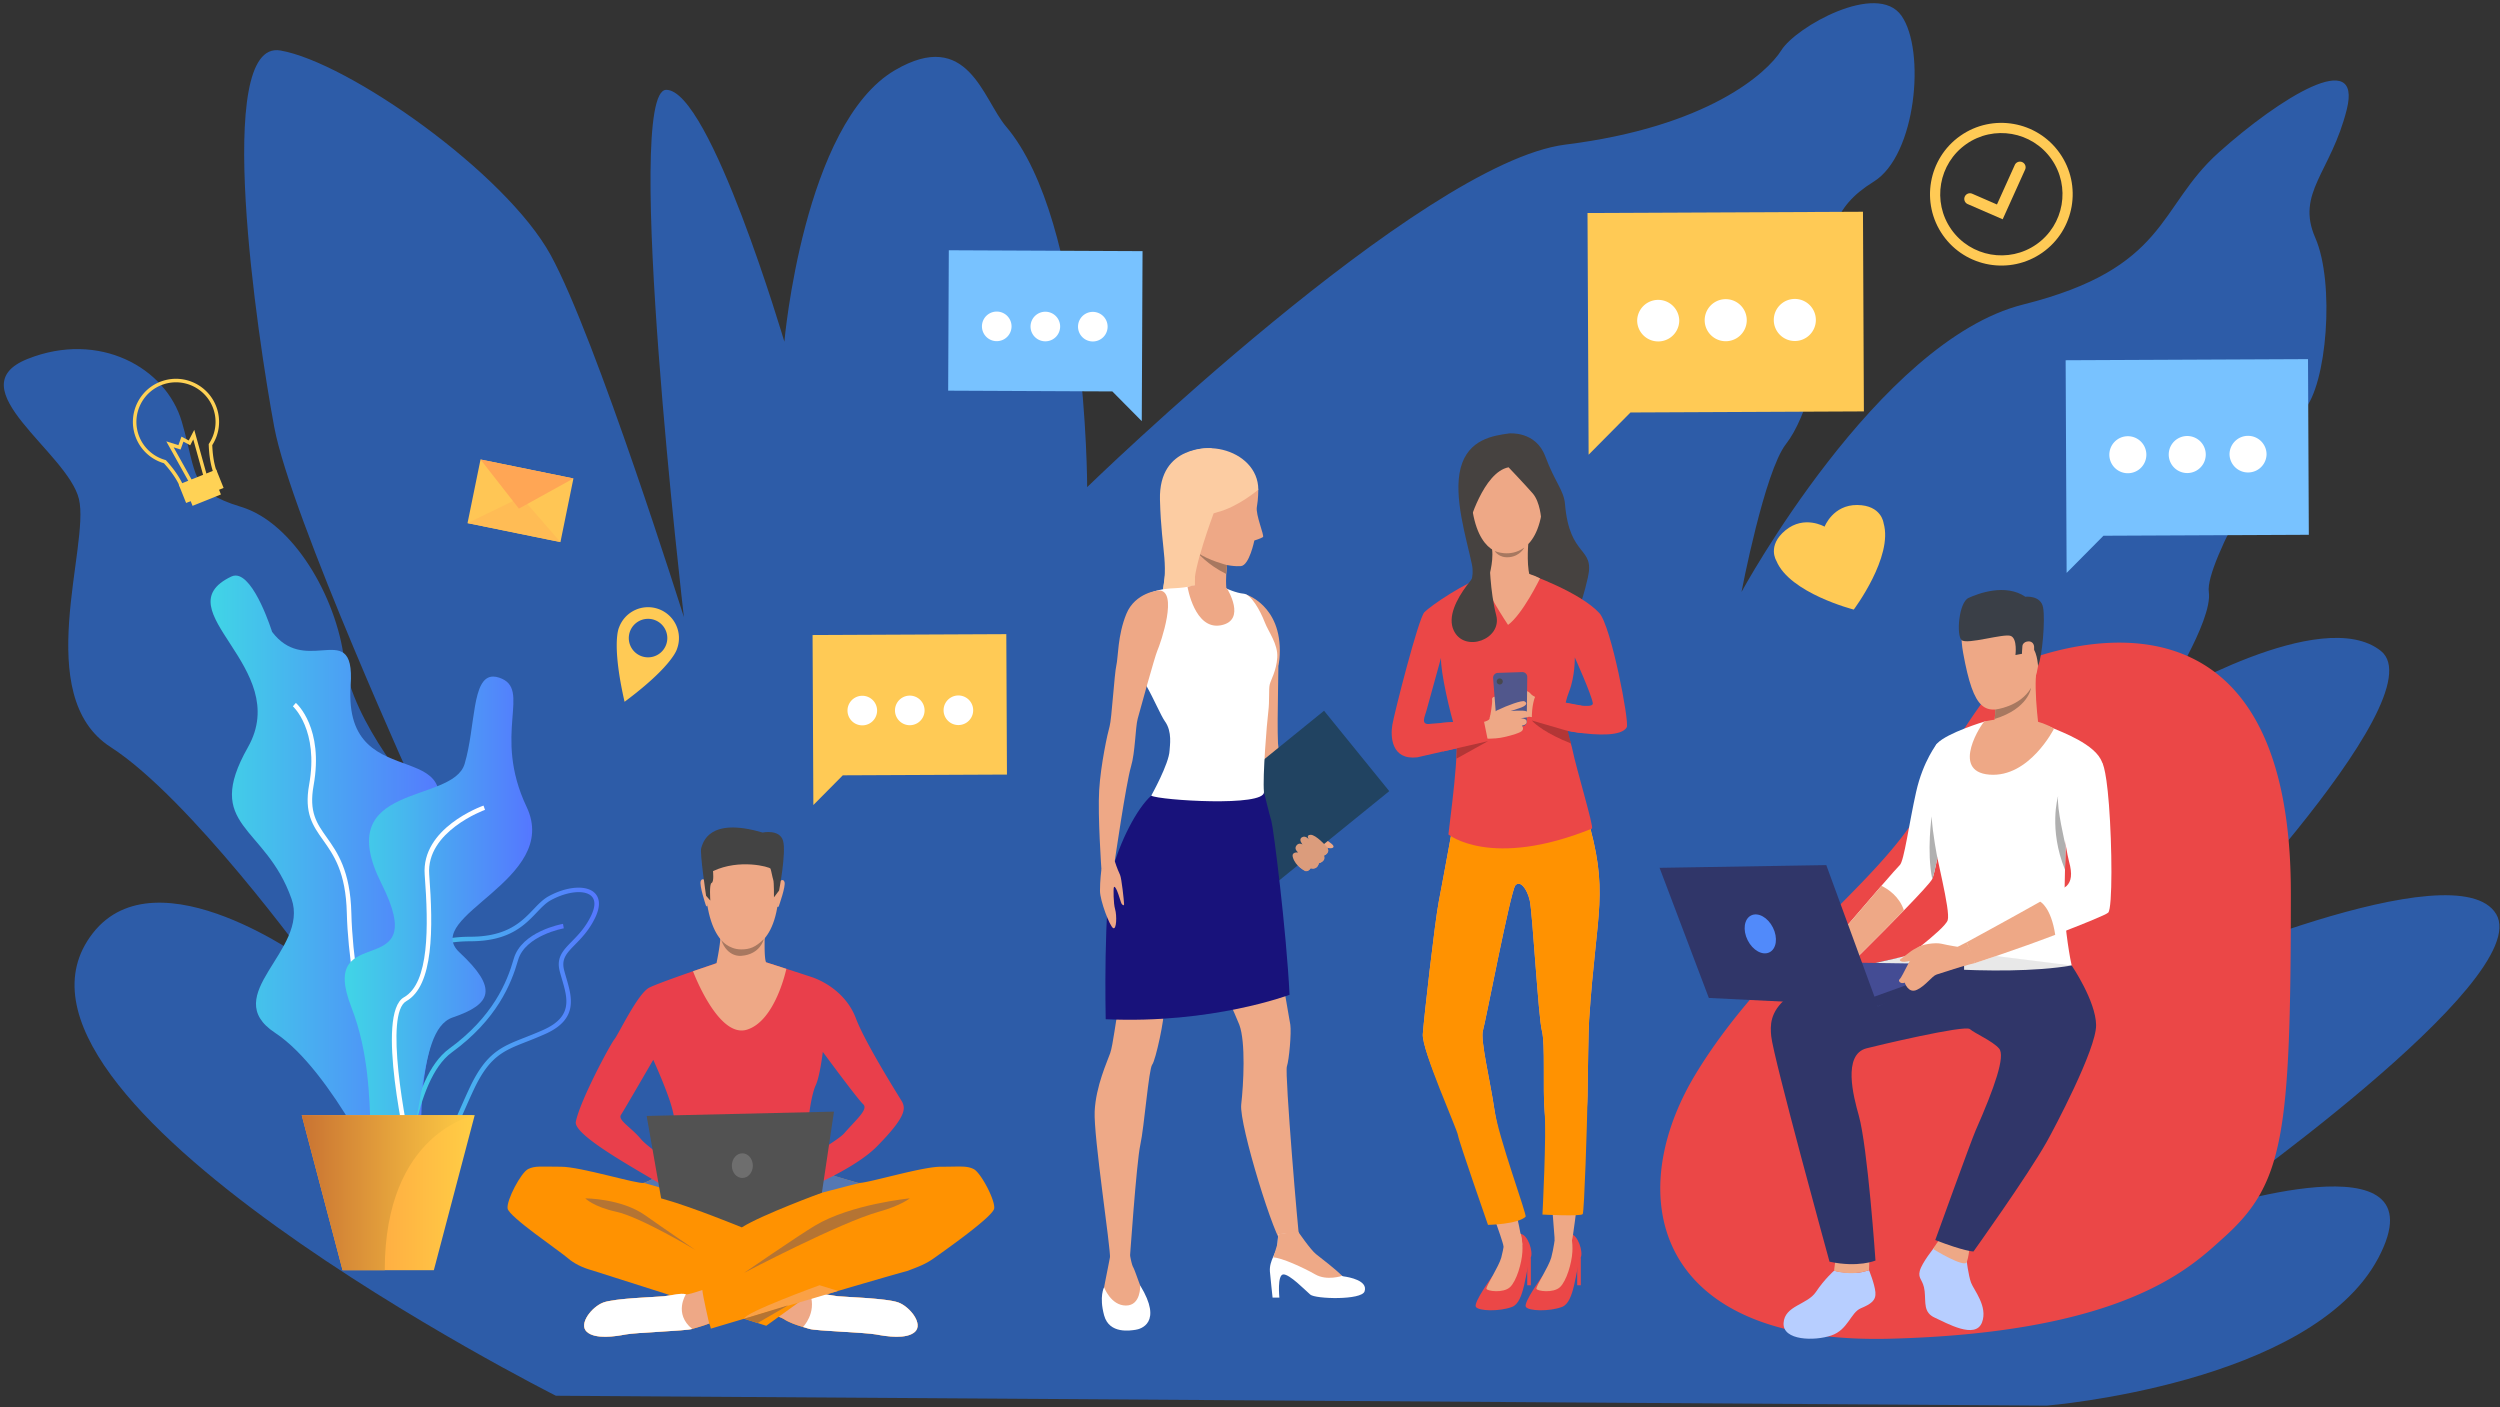<svg xmlns="http://www.w3.org/2000/svg" width="588" height="331" viewBox="0 0 588 331"><rect x="0" y="0" width="588" height="331" fill="#333333" stroke="none"/><defs><linearGradient id="rl7ja" x1="49.53" x2="105.3" y1="209.3" y2="209.3" gradientUnits="userSpaceOnUse"><stop offset="0" stop-color="#40d5e6"/><stop offset="1" stop-color="#57f"/></linearGradient><linearGradient id="rl7jb" x1="90.44" x2="140.87" y1="240.42" y2="240.42" gradientUnits="userSpaceOnUse"><stop offset="0" stop-color="#40d5e6"/><stop offset="1" stop-color="#57f"/></linearGradient><linearGradient id="rl7jc" x1="94.75" x2="132.6" y1="247.75" y2="247.75" gradientUnits="userSpaceOnUse"><stop offset="0" stop-color="#40d5e6"/><stop offset="1" stop-color="#57f"/></linearGradient><linearGradient id="rl7jd" x1="81.08" x2="125.16" y1="217.29" y2="217.29" gradientUnits="userSpaceOnUse"><stop offset="0" stop-color="#40d5e6"/><stop offset="1" stop-color="#57f"/></linearGradient><linearGradient id="rl7je" x1="70.96" x2="111.64" y1="280.52" y2="280.52" gradientUnits="userSpaceOnUse"><stop offset="0" stop-color="#ff9340"/><stop offset="1" stop-color="#ffce45"/></linearGradient><linearGradient id="rl7jf" x1="70.96" x2="111.64" y1="280.52" y2="280.52" gradientUnits="userSpaceOnUse"><stop offset="0" stop-color="#c97332"/><stop offset="1" stop-color="#ffce45"/></linearGradient></defs><g><g><path fill="#2d5ca8" d="M130.746 328.278S-8.416 258.29 21.833 219.48c15.194-19.495 50.92 6.938 50.92 6.938s-28.036-38.677-46.742-50.713c-18.706-12.036-4.808-47.342-7.443-58.325-2.635-10.983-28.913-26.258-12.073-32.963 16.84-6.705 32.572 2.065 36.273 14.8 3.702 12.732 1.779 16.314 13.969 20.007 12.19 3.695 22.368 21.076 24.219 35.982 1.852 14.905 17.696 32.666 17.696 32.666s-30.25-66.44-34.151-87.444C60.599 79.425 50.01 9.1 65.946 11.875c15.936 2.776 52.918 28.686 63.575 48.118 10.658 19.432 31.335 85.16 31.335 85.16s-14.458-124.024-4.15-124.024c10.309 0 27.777 59.24 27.777 59.24s4.509-51.299 26.023-63.867c17.19-10.042 20.623 6.784 26.126 13.266 19.07 22.461 19.07 84.806 19.07 84.806s78.5-76.33 112.514-80.568c33.318-4.152 47.359-16.739 50.778-22.21 3.418-5.473 22.523-16.256 28.238-8.088 5.716 8.167 3.472 32.816-6.51 39-9.982 6.181-10.668 12.75-11.25 26.585-.582 13.834-4.376 28.731-9.42 35.163-5.042 6.431-10.452 34.776-10.452 34.776s32.085-59.04 66.235-67.604c34.149-8.564 31.589-22.843 45.992-35.746 14.403-12.903 33.836-24.932 30.135-10.126-3.702 14.805-12.03 19.635-7.404 30.175 4.627 10.54 2.777 34.74-2.776 40.684-5.552 5.944-23.25 35.8-22.266 42.617.984 6.82-10.958 25.283-10.958 25.283s37.544-22.488 51.424-11.419c13.88 11.07-50.37 76.445-50.37 76.445s68.239-30.047 77.493-14.542c9.253 15.505-68.42 69.77-68.42 69.77s56.41-18.52 40.679 11.14c-15.73 29.661-77.976 34.692-77.976 34.692z"/></g><g><path fill="url(#rl7ja)" d="M54.4 135.605c-16.347 7.818 14.57 21.323 3.909 40.157-10.66 18.834 4.126 18.145 10.263 35.671 4.223 12.067-17.369 22.609-3.866 31.494 13.504 8.883 26.599 37.597 26.599 37.597 14.869 11.657 2.06-16.71 11.944-40.492 9.882-23.783-20.064-10.965-4.16-40.461 15.904-29.495-18.57-10.127-16.615-38.378.612-8.848-2.542-8.532-6.863-8.217-3.564.26-7.921.52-11.616-4.362 0 0-4.141-13.246-8.589-13.245-.334 0-.67.075-1.006.236z"/></g><g><path fill="#fff" d="M96.013 269.718c-6.446-4.533-13.989-36.125-14.44-54.942-.23-9.64-3.08-13.655-5.594-17.198-2.402-3.386-4.478-6.31-3.27-13.026 2.312-12.835-3.762-18.375-3.824-18.43l.702-.8c.271.236 6.596 5.95 4.172 19.418-1.13 6.275.733 8.9 3.09 12.22 2.473 3.487 5.552 7.826 5.79 17.789.483 20.196 8.195 50.024 13.987 54.098z"/></g><g><path fill="url(#rl7jb)" d="M91.865 267.517c-1.532-4.38 2.131-12.047 5.366-15.899.238-.283 5.799-7.063 5.188-16.766-.1-1.578-.263-3.03-.407-4.31-.38-3.393-.653-5.844.605-7.258 1.151-1.293 3.67-1.879 8.167-1.899 9.031-.044 12.598-3.778 15.463-6.777 1.146-1.201 2.136-2.238 3.319-2.883 3.817-2.085 7.912-2.506 9.523-.977 1.224 1.161.647 3.149-.054 4.611-1.335 2.792-3.024 4.516-4.515 6.036-2.07 2.114-3.708 3.785-2.877 7.027.163.634.35 1.278.539 1.923 1.316 4.504 2.56 8.759-4.335 11.858-1.619.727-3.102 1.31-4.411 1.824-5.457 2.14-9.062 3.554-12.924 11.709-.719 1.518-1.35 2.952-1.962 4.336-2.916 6.607-4.82 10.924-10.121 10.923-.764 0-1.599-.09-2.517-.275-2.091-.424-3.453-1.501-4.047-3.203zm33.61-53.646c-2.725 2.853-6.118 6.407-14.696 6.446-4.892.024-7.571.699-8.959 2.259-1.575 1.769-1.279 4.418-.867 8.086.143 1.265.304 2.704.401 4.257.584 9.265-4.887 15.95-4.94 16.014-3.267 3.893-7.294 11.966-5.556 16.934.728 2.084 2.357 3.396 4.842 3.897.99.201 1.894.295 2.725.295 6-.001 8.197-4.976 11.1-11.556.609-1.38 1.238-2.805 1.95-4.31 3.683-7.772 6.945-9.053 12.349-11.174a97.047 97.047 0 0 0 4.46-1.844c7.741-3.48 6.243-8.607 4.921-13.131-.185-.633-.372-1.263-.529-1.887-.681-2.66.626-3.995 2.606-6.015 1.473-1.502 3.303-3.371 4.715-6.322 1.546-3.23.757-4.963-.175-5.846-.847-.803-2.171-1.196-3.745-1.196-2.077 0-4.591.683-7.023 2.011-1.328.725-2.422 1.87-3.579 3.082z"/></g><g><path fill="url(#rl7jc)" d="M120.831 225.516c-1.56 5.46-4.834 13.595-15.219 21.166-9.466 6.899-10.809 30.477-10.862 31.477l1.065.054c.012-.238 1.364-24.067 10.425-30.669 10.652-7.766 14.013-16.124 15.616-21.736 1.654-5.79 10.659-7.45 10.748-7.466l-.185-1.052c-.397.072-9.75 1.791-11.588 8.226z"/></g><g><path fill="url(#rl7jd)" d="M109.285 179.653c-2.842 9.596-31.628 4.185-19.545 28.212 12.082 24.026-15.281 8.036-7.108 29.003 8.174 20.966.711 43.39 9.596 37.687 8.883-5.704 4.991-32.107 14.23-35.244 9.239-3.138 10.747-6.795 1.599-15.324-9.148-8.53 23.971-16.998 15.797-34.219-8.173-17.221 1.377-27.705-6.396-30.37-.534-.183-1.017-.27-1.455-.27-5.078-.001-4.101 11.692-6.718 20.525z"/></g><g><path fill="#fff" d="M96.35 273.55c-.848-3.59-8.073-35.177-1.33-38.995 5.942-3.364 5.796-16.454 4.868-28.814-.82-10.941 13.232-16.054 13.83-16.267l.357 1.005c-.139.05-13.883 5.054-13.123 15.183.953 12.693 1.053 26.162-5.407 29.82-5.12 2.9-.407 28.286 1.842 37.823z"/></g><g><path fill="url(#rl7je)" d="M70.965 262.301l9.606 36.446h21.468l9.606-36.446z"/></g><g><path fill="url(#rl7jf)" d="M70.965 262.301l9.606 36.446h9.925c0-32.474 21.149-36.446 21.149-36.446z"/></g><g><path fill="#ffca55" d="M236.684 149.151l-45.568.21.153 33.027.031 6.957 6.926-6.99 38.61-.177z"/></g><g><path fill="#fff" d="M217.46 167.079a3.48 3.48 0 1 1-6.96.022 3.48 3.48 0 0 1 6.96-.022z"/></g><g><path fill="#fff" d="M228.891 167.042a3.48 3.48 0 1 1-6.96.023 3.48 3.48 0 0 1 6.96-.023z"/></g><g><path fill="#fff" d="M206.293 167.115a3.48 3.48 0 1 1-6.96.021 3.48 3.48 0 1 1 6.96-.02z"/></g><g><path fill="#78c2ff" d="M223.16 58.86l45.567.21-.152 33.026-.032 6.957-6.925-6.989-38.61-.178z"/></g><g><path fill="#fff" d="M242.383 76.787a3.48 3.48 0 1 0 6.961.023 3.48 3.48 0 0 0-6.96-.023z"/></g><g><path fill="#fff" d="M230.954 76.752a3.48 3.48 0 1 0 6.96.02 3.48 3.48 0 0 0-6.96-.02z"/></g><g><path fill="#fff" d="M253.55 76.822a3.48 3.48 0 1 0 6.96.022 3.48 3.48 0 0 0-6.96-.022z"/></g><g><path fill="#ffca55" d="M438.17 49.803l-64.788.298.216 46.96.045 9.89 9.845-9.935 54.898-.254z"/></g><g><path fill="#fff" d="M410.837 75.294a4.948 4.948 0 1 1-9.896.03 4.948 4.948 0 0 1 9.896-.03z"/></g><g><path fill="#fff" d="M427.09 75.242a4.95 4.95 0 0 1-4.933 4.964 4.946 4.946 0 0 1-4.963-4.932 4.946 4.946 0 0 1 4.93-4.965 4.95 4.95 0 0 1 4.966 4.933z"/></g><g><path fill="#fff" d="M394.96 75.344a4.947 4.947 0 1 1-9.897.031 4.95 4.95 0 0 1 9.897-.031z"/></g><g><path fill="#78c2ff" d="M542.843 84.465l-57.006.263.191 41.319.04 8.703 8.663-8.744 48.303-.223z"/></g><g><path fill="#fff" d="M518.796 106.894a4.355 4.355 0 1 1-8.71.024 4.355 4.355 0 0 1 8.71-.024z"/></g><g><path fill="#fff" d="M533.095 106.849a4.356 4.356 0 0 1-8.71.027 4.353 4.353 0 0 1 4.341-4.367 4.354 4.354 0 0 1 4.368 4.34z"/></g><g><path fill="#fff" d="M504.823 106.938a4.353 4.353 0 1 1-4.365-4.34 4.352 4.352 0 0 1 4.365 4.34z"/></g><g><path fill="#ffca55" d="M159.242 152.594s-.074.319-.442.97a7.07 7.07 0 0 1-.383.626c-1.229 1.88-4.24 5.45-11.52 10.871-2.017-8.851-1.988-13.524-1.702-15.751.025-.24.064-.482.114-.721.145-.735.295-1.026.295-1.026a7.266 7.266 0 0 1 9.334-4.302 7.266 7.266 0 0 1 4.304 9.333zm-8.386 1.733a4.528 4.528 0 1 0 3.133-8.498 4.528 4.528 0 0 0-3.133 8.498z"/></g><g><path fill="#ffca55" d="M471.031 51.578l-8.214-3.568a1.33 1.33 0 1 1 1.061-2.439l5.807 2.524 4.194-9.295a1.329 1.329 0 0 1 1.76-.664c.669.3.967 1.088.665 1.757z"/></g><g><path fill="#ffca55" d="M456.981 55.333c-5.32-7.573-3.489-18.066 4.085-23.387 7.573-5.322 18.065-3.49 23.386 4.084 5.323 7.573 3.491 18.065-4.083 23.387-7.574 5.322-18.066 3.49-23.388-4.084zm1.963-1.379c4.561 6.492 13.554 8.062 20.047 3.501 6.491-4.562 8.061-13.554 3.5-20.046-4.563-6.493-13.555-8.063-20.047-3.501-6.49 4.562-8.06 13.555-3.5 20.046z"/></g><g><path fill="#ffc655" d="M131.817 127.498l-21.853-4.462 3.055-14.962 21.852 4.462z"/></g><g><path fill="#ffbc55" d="M109.965 123.036l12.634-6.133 9.219 10.595z"/></g><g><path fill="#ffa655" d="M134.87 112.536l-12.827 7.091-9.024-11.553z"/></g><g><path fill="#ffca55" d="M436.836 118.775c-5.726-.059-7.694 5.096-7.694 5.096s-4.764-2.786-9.19.843c-4.424 3.631-2.151 7.186-2.151 7.186 3.122 7.617 18.203 11.473 18.203 11.473s9.345-12.45 7.009-20.346c0 0-.455-4.193-6.177-4.252z"/></g><g><path fill="#ffd255" d="M44.426 116.032c-1.122-.373-1.964-1.136-2.376-2.146-.954-1.932-2.413-3.734-3.5-4.932a10.12 10.12 0 0 1-6.802-6.61c-1.719-5.316 1.208-11.041 6.525-12.76 5.318-1.72 11.042 1.207 12.76 6.525a10.09 10.09 0 0 1-1.107 8.577c.08 2.189.372 4.102.871 5.69.821 2.075-.46 4.543-2.867 5.507-.12.049-.24.093-.36.132-1.052.337-2.155.347-3.144.017zM32.537 102.09a9.293 9.293 0 0 0 6.351 6.098l.115.033.081.088c1.132 1.24 2.697 3.153 3.718 5.224l.012.028c.317.79.982 1.387 1.875 1.685.917.307 1.958.259 2.932-.132 1.986-.798 3.063-2.791 2.4-4.445l-.006-.015-.005-.014c-.534-1.693-.842-3.732-.916-6.057l-.005-.132.072-.11a9.267 9.267 0 0 0 1.083-7.977c-1.578-4.882-6.833-7.57-11.715-5.991-4.883 1.578-7.57 6.835-5.992 11.717z"/></g><g><path fill="#ffd255" d="M44.521 113.526l-5.41-9.719 2.851.891.722-2.007 1.705.908 1.301-2.502 2.978 10.734-.799.221-2.414-8.704-.716 1.377-1.599-.85-.666 1.853-1.63-.51 4.402 7.906z"/></g><g><path fill="#ffd255" d="M51.962 116.297l-6.671 2.677-1.08-2.688 6.672-2.677z"/></g><g><path fill="#ffd255" d="M52.59 114.76l-8.816 3.539-1.737-4.328 8.816-3.538z"/></g><g><path fill="#eb4747" d="M538.81 210.054c-.023 57.195-1.626 68.392-15.988 81.206-5.624 5.02-15.969 15.444-45.817 20.635-8.959 1.558-19.675 2.645-32.546 2.973-5.25.133-10.07-.057-14.479-.538-3.698-.398-7.107-1.005-10.237-1.788-32.804-8.219-35.253-36.326-20.907-59.968 3.8-6.26 8.143-12.018 12.694-17.383 7.027-8.288 14.56-15.65 21.381-22.522 6.288-6.332 11.973-12.248 16.104-18.089 1.743-2.46 3.21-4.908 4.33-7.368a123.032 123.032 0 0 1 3.512-7.084 127.57 127.57 0 0 1 5.17-8.768 126.121 126.121 0 0 1 3.878-5.683c4.188-5.79 7.3-9.04 7.3-9.04s.388-.183 1.106-.48c.38-.16.856-.352 1.42-.566a65.71 65.71 0 0 1 1.501-.554 82.372 82.372 0 0 1 1.777-.604c.201-.066.407-.133.618-.197l.377-.119c.048-.014.098-.03.147-.043 4.258-1.306 10.098-2.666 16.457-2.893 18.85-.673 42.224 8.622 42.201 58.873z"/></g><g><path fill="#b7ceff" d="M462.5 296.161s.47 3.833 1.092 5.524c.625 1.692 4.007 5.594 2.577 9.345-1.55 4.067-8.312.148-11.072-1.095-2.758-1.239-2.13-3.49-2.423-6.249-.295-2.755-1.642-2.83-1.144-4.769.495-1.939 3.513-5.651 3.513-5.651z"/></g><g><path fill="#eea886" d="M456.346 291.26s-1.731 2.424-1.683 2.49c.048.066 7.416 4.553 7.928 3.098.408-1.156.58-2.831.58-2.831z"/></g><g><path fill="#b7ceff" d="M431.369 298.872s-2.247 1.969-4.267 4.997c-2.018 3.027-7.378 3.189-7.606 7.322-.23 4.133 7.285 4.26 11.229 2.914 3.948-1.344 4.542-5.38 6.928-6.391 2.386-1.01 3.626-1.826 3.442-3.796-.184-1.971-1.503-5.17-1.503-5.17s-1.484.474-2.355.57c-.872.095-3.804.13-5.868-.446z"/></g><g><path fill="#fff" d="M458.412 186.891s-1.512 8.992-2.73 14.932c-.496 2.408-.94 4.315-1.218 4.915-.35.756-3.187 3.802-6.66 7.381-6.095 6.273-14.148 14.174-14.148 14.174l-3.15-5.976s7.154-8.385 12.004-13.98c2.244-2.589 3.995-4.58 4.315-4.867 1.014-.907 2.19-9.844 3.845-17.205 1.653-7.364 4.968-11.433 4.968-11.433z"/></g><g><path fill="#eea886" d="M447.803 214.119c-6.095 6.273-14.147 14.175-14.147 14.175l-3.15-5.977s7.154-8.385 12.004-13.98c1.486.729 4.214 2.469 5.294 5.782z"/></g><g><path fill="#eea886" d="M431.722 296.117l-.354 2.755s3.914 1.381 8.223-.124l.088-2.447z"/></g><g><path fill="#fff" d="M487.256 227.078c.226.801-41.435 0-41.435 0s11.524-8.389 12.27-10.629c.749-2.24-2.934-15.686-3.413-20.06-.384-3.501-1.347-19.164.96-21.556 2.412-2.501 11.097-5.122 11.097-5.122l12.664.471s2.088.435 3.583 1.129c1.494.695 10.037 3.737 11.424 8.005 1.387 4.269-8.525 17.991-8.525 17.991s-.02.618-.048 1.628c-.038 1.348-.096 3.397-.147 5.62-.067 2.877-.124 6.044-.124 8.358 0 5.443 1.47 13.366 1.694 14.165z"/></g><g><path fill="#303669" d="M487.258 227.08s5.667 8.322 5.746 14.004c.079 5.682-10.057 24.713-11.59 27.435-4.611 8.185-17.258 25.838-17.258 25.838s-2.18-.055-8.981-2.696c0 0 8.413-23.32 9.479-25.74 4.52-10.268 7.046-17.55 5.527-19.311-1.521-1.761-5.667-3.526-6.867-4.567-1.201-1.04-22.113 3.952-24.304 4.52-5.674 1.47-3.088 11.345-1.833 15.772 2.1 7.404 3.936 34.145 3.936 34.145s-4.041 1.723-10.812.268c0 0-13.292-48.286-13.718-53.088-.426-4.802-.637-12.72 32.12-18.738z"/></g><g><path fill="#eea886" d="M470.21 142.198s-10.993-2.479-8.481 11.354c2.51 13.834 5.155 14.92 11.785 12.058 6.634-2.862 6.039-11.725 6.372-16.07.333-4.348-6.17-7.19-9.676-7.342z"/></g><g><path fill="#eea886" d="M467.301 173.262s4.868 5.16 12.561.47c0 0-1.72-11.186-.814-16.632.905-5.448-10.038 8.44-10.038 8.44.143.076.237.596.26 1.336.02.626-.014 1.411-.115 2.216-.225 1.811-.789 3.725-1.854 4.17z"/></g><g><path fill="#3a3f47" d="M479.35 156.637s-.283-4.359-1.875-4.495c-1.592-.136-1.836 1.62-1.836 1.62l-1.608.303s.508-3.82-1.082-4.488c-1.59-.668-10.299 2.103-11.575.981-1.277-1.12-.676-8.87 1.633-9.93 2.305-1.06 8.68-3.436 13.348-.276 0 0 3.641-.415 4.18 2.522.541 2.938-.196 11.578-1.185 13.763z"/></g><g><path fill="#a77860" d="M469.156 169.093c7.937-2.447 8.535-7.227 8.544-7.301-2.614 4.49-8.43 5.085-8.43 5.085.021.626-.013 1.41-.114 2.216z"/></g><g><path fill="#eea886" d="M483.112 171.372s-5.813 11.57-15.203 10.824c-9.39-.748-1.6-12.378-1.175-12.485.47-.118 9.632-2.401 16.378 1.66z"/></g><g><path fill="#e8e8e8" d="M441.054 226.492s28.771 3.547 46.203.588l-33.307-4.163s-.198.849-12.896 3.575z"/></g><g><path fill="#eea886" d="M462.574 221.606l-2.143 1.087s.489 3.404 1.662 4.435l2.406-.613s-.502-3.734-1.925-4.909z"/></g><g><path fill="#fff" d="M495.867 214.635c-.43.496-6.085 2.77-12.476 5.233h-.001c-8.728 3.364-18.575 6.545-18.575 6.545l-2.241-4.806s10.31-5.603 17.279-9.533c3.292-1.855 5.836-3.338 6.198-3.681 1.12-1.067 1.41-2.778.587-5.762-.825-2.984-2.723-16.701-2.936-18.301-.214-1.6.532-5.87 4.534-6.083 4.003-.213 6.039.917 6.039.917s1.005.418 1.752 10.128c.747 9.71.853 24.17-.16 25.343z"/></g><g><path fill="#b0b0b0" d="M485.833 198.935c-.038 1.348-.096 3.396-.147 5.62-3.906-9.574-1.65-17.215-1.611-17.343-.422 2.598 1.728 11.596 1.758 11.723z"/></g><g><path fill="#b0b0b0" d="M455.681 201.823c-.495 2.408-.939 4.315-1.218 4.915-1.333-6.455-.133-14.72-.133-14.72.182 3.948 1.351 9.805 1.351 9.805z"/></g><g><path fill="#eea886" d="M483.391 219.868c-8.729 3.363-18.893 6.647-18.893 6.647l-1.924-4.909s10.31-5.602 17.28-9.532c0 0 2.534 1.235 3.537 7.794z"/></g><g><path fill="#444c94" d="M461.954 226.8l-40.895-.602 20.646 10.484z"/></g><g><path fill="#303669" d="M441.705 236.681l20.249-7.843v-2.037l-21.85 7.88z"/></g><g><path fill="#eea886" d="M460.893 222.767s-2.555-.398-4.319-.809c-1.368-.318-4.764.12-5.629.996-.865.878-3.618 6.988-4.139 7.36-.52.374.268 1.236 1.181.803 0 0 .84 2.673 2.91 1.672 2.072-1 3.477-3.186 4.563-3.57 1.083-.385 7.402-2.327 7.402-2.327s-.342-4.776-1.969-4.125z"/></g><g><path fill="#eea886" d="M451.568 222.554s-1.642.793-2.068 1.146c-.429.353-2.167 1.653-2.587 1.96-.419.304.635 1.173 3.74-.17 3.103-1.344.915-2.936.915-2.936z"/></g><g><path fill="#303669" d="M441.705 236.681l-12.161-33.21-39.214.64 11.59 30.606z"/></g><g><path fill="#518afa" d="M416.995 218.163c1.196 2.393.835 4.998-.808 5.819-1.641.823-3.943-.452-5.14-2.844-1.197-2.392-.835-4.997.807-5.82 1.642-.821 3.944.452 5.14 2.845z"/></g><g><path fill="#eea886" d="M475.673 151.915c.144-1.221 2.556-1.67 2.75.16.194 1.83-1.095 5.043-2.012 4.728-.915-.317-.937-3.205-.738-4.888z"/></g><g><path fill="#ff9201" d="M233.832 284.231c-.278 1.944-11.96 10.125-14.26 11.761-1.846 1.311-3.451 1.913-6.242 2.962h-.002c-6.343 1.667-46.14 13.543-46.14 13.543-.103-.405-.16-.755-.393-1.21-1.486.592-3.016.976-3.986 1.28-1.481.462-13.242.832-15.65 1.296-2.407.463-7.223 1.203-9.167-.649s1.205-5.833 3.89-6.852c2.684-1.019 12.5-1.296 14.26-1.482 1.759-.184 4.074-.833 5.186-.463.35.117 1.902-.338 3.86-1.015a33.822 33.822 0 0 1-.058-1.176l10.448-3.013-1.934-18.5s4.545-17.13 22.709-4.063c0 0 4.05 1.191 5.44 1.561.099.027.254.03.465.014 2.77-.209 14.678-3.809 18.98-3.809 4.63 0 6.113-.279 7.78.555 1.666.833 5.092 7.315 4.814 9.26z"/></g><g><path fill="#ff9201" d="M215.225 313.215c-1.945 1.852-6.76 1.11-9.167.648-2.407-.463-14.168-.834-15.649-1.295-1.483-.464-4.259-1.112-6.205-2.41-.156-.104-.514-.26-1.039-.455l-.002.002-2.94 2.12-40.889-13.014c-2.45-.672-4.394-1.694-5.688-2.82-2.13-1.851-13.983-9.815-14.26-11.76-.278-1.945 3.147-8.426 4.814-9.26 1.667-.833 3.15-.555 7.778-.555 4.63 0 18.058 4.167 19.446 3.796.632-.17 1.94-.834 3.18-1.51 1.483-.812 2.87-1.637 2.87-1.637 19.887-8.878 22.101 5.648 22.101 5.648l-1.178 17.934s1.658.82 3.814 1.846l9.857 2.784-1.29.932c.556.18.952.263 1.112.208 1.111-.37 3.427.279 5.186.464 1.76.186 11.574.463 14.26 1.48 2.686 1.02 5.833 5 3.89 6.854z"/></g><g><path fill="#5478b3" d="M154.603 276.702c1.371.095 10.638 5.462 12.836 6.745-3.34-1.745-16.015-5.235-16.015-5.235.632-.169 1.94-.834 3.18-1.51z"/></g><g><path fill="#5478b3" d="M202.258 278.225s-15.964 3.873-18.885 5.496c.133-.097 8.414-6.39 12.76-7.227 0 0 4.271 1.347 5.66 1.717.098.027.253.03.464.014z"/></g><g><path fill="#eea886" d="M215.225 313.215c-1.945 1.852-6.76 1.11-9.167.648-2.407-.463-14.168-.834-15.649-1.295-.427-.134-.958-.283-1.548-.457-1.463-.432-3.272-1.03-4.657-1.953-.156-.104-.514-.26-1.039-.455l7.4-5.341.213-.153c.556.18.952.263 1.112.208 1.111-.37 3.427.279 5.186.464 1.76.186 11.574.463 14.26 1.48 2.686 1.02 5.833 5 3.89 6.854z"/></g><g><path fill="#fff" d="M215.225 313.215c-1.945 1.852-6.76 1.11-9.167.648-2.407-.463-14.168-.834-15.649-1.295-.427-.134-.958-.283-1.548-.457l-.003-.002s3.237-3.202 1.707-7.747l.213-.153c.556.18.952.263 1.112.208 1.111-.37 3.427.279 5.186.464 1.76.186 11.574.463 14.26 1.48 2.686 1.02 5.833 5 3.89 6.854z"/></g><g><path fill="#e55353" d="M158.662 280.788c.02.05.017.087-.015.109-.184.139-.154.08.015-.11z"/></g><g><path fill="#e93f4b" d="M212.18 259.137c.776 1.575 1.072 3.427-5.983 10.557-4.969 5.02-15.773 9.505-15.773 9.505s-4.383-3.871-5.062-4.366l.002-.001c-.492.039-.972.052-1.414.03-2.197-.111-17.504.43-23.769.143a166.595 166.595 0 0 0 2.627 1.697s-3.405 3.265-4.146 4.086c-.639-1.477-24.024-13.02-23.226-16.96 1.027-5.074 8.148-18.272 9.074-19.383.927-1.112 5.494-10.804 8.211-12.161 1.303-.652 5.16-2.054 8.822-3.34l.004-.001c3.975-1.394 7.718-2.648 7.718-2.648h10.804s3.421 1.099 6.553 2.11c1.738.564 3.386 1.1 4.312 1.41 2.592.863 8.085 3.64 10.37 9.69 2.285 6.05 10.72 19.32 10.875 19.632zm-61.427 8.78c1.06 1.274 4.116 3.494 6.884 5.386.336-3.335.636-4.096 1.01-5.215.417-1.25.494-3.087-.493-7.1-.989-4.012-4.507-11.728-4.507-11.728s-6.79 11.729-7.594 12.964c-.802 1.234 2.385 2.915 4.7 5.693zm47.765-1.326c3.067-3.483 5.78-5.726 4.483-6.898-1.296-1.173-9.475-12.286-9.475-12.286s-.679 5.743-1.667 7.84c-.988 2.1-1.789 7.594-1.728 9.508.04 1.266.411 4.79.657 7.028 3.23-1.88 6.821-4.161 7.73-5.192z"/></g><g><path fill="#eea886" d="M175.955 196.602s8.449 1.33 7.162 14.55c-1.286 13.218-8.743 12.135-9.242 12.121-.498-.014-7.485.241-8.03-15.899 0 0-.238-11.933 10.11-10.772z"/></g><g><path fill="#eea886" d="M183.248 207.418s.925-.988 1.265.012c.339 1-1.263 5.463-1.321 5.672 0 0-.17.387-.39.173-.223-.213.446-5.857.446-5.857z"/></g><g><path fill="#eea886" d="M166.072 207.25s-.905-1.005-1.265-.012c-.357.994 1.144 5.485 1.21 5.696 0 0 .162.39.389.182.226-.21-.334-5.865-.334-5.865z"/></g><g><path fill="#434343" d="M183.243 209.446l-1.21 1.615s.034-3.544-.158-4.099c-.195-.556-.492-2.254-.653-2.655-.164-.4-7.256-2.389-13.521.58 0 0 .275 2.55-.326 2.776-.6.227-.305 4.151-.305 4.151l-.995-1.122s-1.522-10.169-1.146-11.229c.377-1.06 1.574-7.432 14.427-3.649 0 0 4.007-.849 4.812 1.917.804 2.767-.925 11.715-.925 11.715z"/></g><g><path fill="#b57433" d="M163.524 293.973s-12.933-7.751-18.582-8.97c-5.338-1.152-7.284-3.15-7.284-3.15s8.49 0 14.137 4.015c3.835 2.723 11.73 8.105 11.73 8.105z"/></g><g><path fill="#b57433" d="M175.013 299.376s22.495-11.812 31.68-14.372c5.258-1.47 7.284-3.15 7.284-3.15s-13.907 1.359-22.364 6.452c-4.032 2.426-16.6 11.07-16.6 11.07z"/></g><g><path fill="#eea886" d="M166.795 311.287c-1.486.593-3.016.977-3.986 1.28-1.481.462-13.242.832-15.65 1.296-2.407.463-7.222 1.203-9.167-.648-1.944-1.853 1.205-5.833 3.89-6.853 2.684-1.018 12.5-1.296 14.26-1.481 1.759-.185 4.074-.833 5.186-.464.35.117 1.903-.338 3.862-1.015.059 1.176 1.605 7.885 1.605 7.885z"/></g><g><path fill="#faa146" d="M175.013 310.167l22.113-6.544-4.372-1.335s-17.672 6.406-17.74 7.879z"/></g><g><path fill="#b57433" d="M175.013 310.167l10.35-3.156-7.176 4.167z"/></g><g><path fill="#525252" d="M167.905 283.721l-.466-.274c.187.096.342.188.466.274z"/></g><g><path fill="#fff" d="M162.808 312.567c-1.48.462-13.24.832-15.649 1.296-2.408.463-7.223 1.203-9.167-.649-1.945-1.852 1.205-5.833 3.89-6.852 2.684-1.019 12.5-1.296 14.26-1.482 1.76-.184 4.073-.833 5.186-.463 0 0-2.969 4.538 1.48 8.15z"/></g><g><path fill="#525252" d="M155.499 281.853l-3.407-19.383 44.058-1.017-2.838 19.074s-14.063 5.146-18.836 8.15c0 0-12.063-4.956-18.977-6.824z"/></g><g><path fill="#6e6e6e" d="M177.07 274.16c0 1.602-1.105 2.901-2.47 2.901-1.363 0-2.468-1.299-2.468-2.901 0-1.602 1.105-2.901 2.468-2.901 1.365 0 2.47 1.299 2.47 2.901z"/></g><g><path fill="#eea886" d="M180.18 226.33a.18.18 0 0 0-.013-.034c-.527-1.178-.268-6.916-.268-6.916s-10.762-2.74-10.454-.645c.307 2.094-.928 7.812-.928 7.812l-5.52 1.888s5.882 15.793 12.642 13.756c6.76-2.037 9.311-14.325 9.311-14.325z"/></g><g><path fill="#a77860" d="M169.646 221.112s1.687 2.188 4.696 2.188c1.98 0 3.33-.488 5.302-2.41 0 0-.784 3.584-5.288 3.923 0 0-3.22.466-4.71-3.7z"/></g><g><path fill="#464240" d="M354.938 101.943s6.254-.654 8.508 5.385c2.252 6.04 4.375 8.015 4.64 11.19 1.073 12.83 7.066 9.928 5.38 17.323-1.686 7.398-2.852 8.518-2.852 8.518l-14.325-2.81-14.515.047s5.68-2.836 4.415-8.874c-1.265-6.04-4.415-15.937-2.636-22.68 1.78-6.74 7.648-7.583 11.385-8.099z"/></g><g><path fill="#eb4747" d="M350.981 300.217s-4.49 6.169-3.854 7.163c.64.994 5.542 1.136 8.523 0 2.983-1.137 3.055-8.488 4.404-11.646.566-1.324-.644-5.226-2.344-5.51-1.7-.282-3.693.609-3.693.609s1.74 4.494-3.036 9.384z"/></g><g><path fill="#eea886" d="M354.017 290.833s-.354 2.912-.923 4.972c-.567 2.059-3.62 6.745-3.479 7.314.141.568 3.976 1.082 5.54-.382 1.56-1.465 2.767-5.706 2.91-8.272.143-2.567-.355-4.24-.355-4.24s-2.2-.954-3.693.608z"/></g><g><path fill="#eb4747" d="M360.054 295.733v6.567h-.853v-5.076z"/></g><g><path fill="#eb4747" d="M362.735 300.217s-4.49 6.169-3.853 7.163c.64.994 5.54 1.136 8.522 0 2.983-1.137 3.055-8.488 4.403-11.646.565-1.324-.644-5.226-2.343-5.51-1.699-.282-3.693.609-3.693.609s1.74 4.494-3.036 9.384z"/></g><g><path fill="#eea886" d="M365.771 290.833s-.354 2.912-.922 4.972c-.568 2.059-3.623 6.745-3.48 7.314.142.568 3.977 1.082 5.538-.382 1.561-1.465 2.77-5.706 2.913-8.272.141-2.567-.357-4.24-.357-4.24s-2.202-.954-3.692.608z"/></g><g><path fill="#eb4747" d="M371.807 295.733v6.567h-.852v-5.076z"/></g><g><path fill="#eea886" d="M342.725 188.59s-3.397 18.72-4.315 23.403c-.918 4.684-3.489 27.364-3.764 31.22-.277 3.858 8.377 22.408 8.918 23.689 9.054 21.419 10.1 26.266 10.1 26.266s2.972 1.862 4.346-.36c.417-.677-5.574-25.24-6.56-32.054-.918-6.337-3.307-16.123-2.663-18.348.642-2.223 6.52-32.874 7.623-34.16 1.101-1.285 2.754.736 3.397 3.583.643 2.846 2.02 27.455 2.845 30.577.827 3.122.185 13.683.643 19.009.46 5.326 2.372 30.187 2.372 30.187s3.7.662 4.066.07c.368-.592 3.571-27.612 3.664-33.947.091-6.337.19-15.075.366-17.816 1.701-26.257 4.916-29.69-.702-48.59-13.744-46.24-30.336-2.73-30.336-2.73z"/></g><g><path fill="#ff9201" d="M342.725 188.59s-3.397 18.72-4.315 23.403c-.918 4.684-3.489 27.364-3.764 31.22-.277 3.858 8.08 22.407 8.264 23.785.183 1.377 7.065 21.094 7.065 21.094s6.951-.12 8.846-1.92c.381-.362-6.385-18.603-7.37-25.418-.919-6.337-3.308-16.123-2.664-18.348.642-2.223 6.52-32.874 7.623-34.16 1.101-1.285 2.754.736 3.397 3.583.643 2.846 2.02 27.455 2.845 30.577.827 3.122.185 13.683.643 19.009.46 5.326-.508 24.25-.508 24.25s9.106.478 9.472-.114c.367-.591 1.045-21.491 1.138-27.826.091-6.337.19-15.075.366-17.816 1.701-26.257 4.916-29.69-.702-48.59-13.744-46.24-30.336-2.73-30.336-2.73z"/></g><g><path fill="#eb4747" d="M374.425 194.89c.53-.214-3.72-14.271-4.564-18.474-.76-3.79-3.35-7.26-.82-13.716 1.447-3.697 1.351-8.067 1.351-8.067s3.87 8.537 4.237 10.742c.368 2.203-13.377-1.806-13.566-1.5-.363.58-.763 4.3-.763 5.585 0 1.063 19.95 5.777 22.313 1.6.669-1.186-3.665-23.859-6.46-26.88-4.592-4.958-16.652-9.184-16.652-9.184s-3.305-1.774-9.122.063c-5.815 1.837-13.956 7.467-15.366 8.937-1.407 1.47-7.04 23.61-7.532 26.478-.461 2.697-.28 8.372 5.878 7.646l16.62-3.805-1.032-5.067-12.458.987c-2.542.432-1.323-1.8-1-3.04.317-1.216 3.444-12.484 3.444-12.484-.182 3.12 2.174 13.372 3.4 16.924 1.223 3.55-1.484 22.55-1.668 24.63 0 0 10.006 8.22 33.76-1.375z"/></g><g><path fill="#eea886" d="M362.215 136.037s-4.101 8.462-7.524 10.94c0 0-6.165-9.237-5.851-11.368 0 0 6.829-3.028 13.375.428z"/></g><g><path fill="#eea886" d="M362.362 164.566s-1.899-.766-2.404-1.455c-.503-.69-2.189-1.1-3.435-.73-1.246.372-.557 5.726-.557 5.726l6.578.853z"/></g><g><path fill="#eea886" d="M350.457 168.656s.633-3.46.48-4.099c-.152-.637 1.124-1.279 1.3.3.18 1.578.274 2.582.274 2.582z"/></g><g><path fill="#51578c" d="M353.191 171.058l4.788-.196a1.153 1.153 0 0 0 1.107-1.138l.127-10.483a1.15 1.15 0 0 0-1.189-1.166l-5.732.187a1.154 1.154 0 0 0-1.113 1.241l.816 10.492a1.153 1.153 0 0 0 1.196 1.063z"/></g><g><path fill="#eea886" d="M350.351 168.937s-.089-.983 1.8-1.883c2.505-1.195 5.85-2.41 6.42-2.096.822.451.398 1.077-1.186 1.6-1.583.521-2.105.688-2.105.688s3.097-.295 3.794.075c.694.372.733 1.227.225 1.368-.508.14-1.706.226-1.706.226s1.315.05 1.446.577c.098.391.146.95-1.098 1.181 0 0 .844.937-.422 1.537-1.265.6-3.556 1.148-4.707 1.336-2.393.393-7.796.101-7.796.101l2.22-3.755s1.234.096 2.084-.192c1.147-.392 1.031-.763 1.031-.763z"/></g><g><path fill="#eb4747" d="M348.947 169.248l1.032 5.066-10.592 2.426-.409-6.704z"/></g><g><path fill="#eb4747" d="M361.063 163.875s-.873 1.873-.764 5.586c0 0 6.57 2.398 11.67 2.956v-6.444z"/></g><g><path fill="#b33636" d="M349.98 174.314l-7.426 4.13c.051-.862.088-1.687.107-2.453z"/></g><g><path fill="#b33636" d="M369.496 174.863c-5.956-2.366-8.341-4.502-8.996-5.179-.141-.144-.2-.223-.2-.223l8.459 2.466c.21 1.025.488 1.987.737 2.936z"/></g><g><path fill="#eea886" d="M355.762 105.476s8.282 1.195 7.07 13.42c-1.212 12.227-8.522 11.257-9.01 11.246-.49-.01-7.333.255-7.925-14.664 0 0-.276-11.032 9.865-10.002z"/></g><g><path fill="#eea886" d="M359.442 127.974s-.512 6.36.713 8.265c1.224 1.905-1.047 4.492-5.73 3.606-4.682-.884-4.409-3.538-4.409-3.538s1.311-3.926.927-7.067c-.384-3.14 8.5-1.266 8.5-1.266z"/></g><g><path fill="#464240" d="M354.815 109.907s3.87 4.068 5.67 6.128c1.794 2.06 2.001 6.04 2.001 6.04s3.03-3.699 1.763-8.006c-1.266-4.308-4.264-12.686-11.847-10.113-7.585 2.575-7.864 13.905-6.976 19.522 0 0 3.406-12.4 9.39-13.57z"/></g><g><path fill="#a77860" d="M351.553 129.589s3.528 1.668 6.962-.796c0 0-.953 1.97-3.482 2.25-2.528.28-3.48-1.454-3.48-1.454z"/></g><g><path fill="#464240" d="M350.35 131.806s-11.396 10.138-8.439 16.464c2.523 5.397 11.473 2.087 9.998-3.569-1.478-5.656-1.56-12.894-1.56-12.894z"/></g><g><path fill="#48484d" d="M353.453 160.284a.713.713 0 1 1-1.426-.002.713.713 0 0 1 1.426.002z"/></g><g><path fill="#eea886" d="M292.88 139.747s8.64 2.537 8.112 14.284c-.531 11.746-8.112-14.284-8.112-14.284z"/></g><g><path fill="#eea886" d="M292.084 139.747s.667.906-.167 6.752c-.834 5.845.746 8.289.935 10.722.188 2.43 3.04 18.142 3.119 18.836.076.695.46 9.056 1.573 11.275 1.112 2.219 9.29 14.794 9.4 15.422.11.628 3.972-2.191 3.972-2.191s-7.344-15.28-7.82-16.785c-.59-1.87-2.4-6.505-2.51-8.928-.271-5.927.267-19.692.059-22.69-.391-5.613-4.814-11.52-8.561-12.413z"/></g><g><path fill="#eea987" d="M303.097 189.905s1.287 2.827 2.048 3.003c.76.176 1.666 1.117 2.317 1.406.651.29 2.701.446 3.253.983.225.218 1.09 2.104 1.593 2.5.506.395 1.625 1.073 1.28 1.5-.347.421-1.51.09-1.51.09s.438.388.251.857c-.365.914-.978.955-.978.955s.197.685-.052 1.026c-.545.75-1.14.773-1.14.773s-.05.53-.527.943c-.609.53-1.36.228-1.36.228s-.61.84-1.17.676c-.565-.162-.89-.582-1.292-.828s-3.209-3.473-4.245-6.492c-1.037-3.02-2.836-5.474-2.836-5.474z"/></g><g><path fill="#214361" d="M295.196 211.672l-15.337-18.911 31.556-25.593 15.338 18.908z"/></g><g><path fill="#db9c7c" d="M311.922 199.012s-2.446-2.718-3.665-2.666c-1.22.051-.39 1.081-.39 1.081s-.803-1.03-1.67-.485c-.867.547.167 1.701.167 1.701s-.814-.619-1.456.238c-.641.86.429 1.624.429 1.624s-1.615-.238-1.27 1.08c.584 2.224 2.988 3.311 2.988 3.311s.67.186 1.23-.684c0 0 1.51.578 1.924-1.17 0 0 1.765-.407 1.204-1.816 0 0 1.859-.65.509-2.214z"/></g><g><path fill="#fccca2" d="M284.98 105.428s-12.498-1.04-12.156 12.107c.342 13.145 2.425 15.123-.008 24.414-2.432 9.289 12.184-5.277 12.184-5.277z"/></g><g><path fill="#eea987" d="M271.363 186.664s-4.602 5.864-6.227 9.746c-1.625 3.879-4.331 12.384-3.969 18.97.36 6.589 2.524 18.95 1.893 21.748-.632 2.797-1.261 8.573-1.938 10.557-.679 1.985-3.384 7.759-3.656 13.715-.27 5.956 3.791 32.124 3.61 34.56-.181 2.437 4.602.993 4.602.993s1.623-23.641 2.526-27.702c.902-4.061 1.985-17.865 2.798-18.858.812-.994 3.033-11.28 2.688-12.904-.344-1.625 8.861-25.988 9.402-30.861.542-4.872 14.114-19.964 14.114-19.964s-11.857-4.535-25.843 0z"/></g><g><path fill="#eea987" d="M293.326 186.664s.233 2.458.505 3.36c.27.903 6.497 23.914 7.129 32.757.633 8.843 2.255 16.343 2.525 18.232.272 1.89-.27 8.207-.811 9.83-.54 1.625 2.708 39.974 2.978 40.877.27.9-2.167 1.173-3.88.9-1.716-.268-10.377-28.151-9.836-32.843.542-4.693 1.08-14.697-.451-18.764-1.534-4.066-15.34-33.483-15.43-35.287-.09-1.805-5.974-32.89 17.27-19.062z"/></g><g><path fill="#eea987" d="M265.592 294.076s.444 3.115.93 3.965c.487.85 1.82 5.179 2.429 5.988.607.81 1.942 6.877 0 7.606-1.942.727-6.515 1.941-8.051-.486a9.985 9.985 0 0 1-1.497-6.717c.243-1.86 2.087-10.402 2.063-11.247-.026-.844 4.126.891 4.126.891z"/></g><g><path fill="#fff" d="M268.175 302.348s.208 4.715-3.352 4.715-5.137-4.291-5.137-4.291-1.213 2.106 0 6.598c1.214 4.49 6.27 3.559 7.404 3.397 1.132-.161 6.502-1.582 1.086-10.42z"/></g><g><path fill="#fff" d="M305.267 289.84s2.518 4.503 4.011 5.415c1.863 1.138 5.476 4.783 6.74 4.95 1.263.17 5.801.974 4.925 3.536-.719 2.1-11.544 1.8-12.766.747-1.22-1.052-4.87-4.83-6.345-4.746-1.473.085-.924 5.449-.924 5.449h-1.6s-.56-5.22-.627-6.116c-.199-2.655 1.694-4.61 1.778-6.124.084-1.516.17-2.646.17-2.646z"/></g><g><path fill="#eea987" d="M315.657 300.083s-3.57 1.232-6.315-.345c-2.747-1.58-8.017-3.975-9.88-3.993 0 0 1.013-3.108 1.036-3.457.022-.348.132-1.983.132-1.983l4.609-.74s2.988 4.388 4.305 5.42c1.318 1.035 4.693 3.612 6.113 5.098z"/></g><g><path fill="#18127b" d="M297.283 186.258s1.284 5.347 1.759 6.903c.473 1.556 3.514 25.705 4.262 40.81 0 0-18.204 6.9-43.244 5.75 0 0-.609-27.746 1.692-35.596 2.301-7.851 6.467-15.196 9.611-17.461 2.796-2.016 25.92-.406 25.92-.406z"/></g><g><path fill="#fff" d="M300.41 154.647c-.202 3.182-1.504 5.217-1.774 6.366-.272 1.152 0 3.791-.338 6.431-.34 2.64-1.353 15.226-1.015 18.813.337 3.587-24.62 1.967-26.514.884 0 0 4.204-7.515 4.316-10.63.038-1.068.678-4.398-1.083-6.834-.93-1.286-2.653-5.38-4.372-8.373 0 0 .319-.62 0 0-.666-1.16-1.365-2.317-1.852-3.178-.636-1.125-.99-2.458-.99-2.458s-1.11-13.806 1.935-15.362c3.046-1.557 4.669-1.828 7.648-1.964 2.978-.135 4.94-.744 4.94-.744l6.97.744s2.46 1.153 4.22 1.29c1.759.134 3.909 3.956 4.973 6.725.878 2.282 3.14 5.108 2.937 8.29z"/></g><g><path fill="#eea886" d="M272.507 138.865s-5.516.458-7.592 5.528c-2.073 5.071-1.9 10.218-2.348 12.09-.451 1.874-1.108 12.722-1.581 14.325-.472 1.603-2.096 9.037-2.46 15.046-.362 6.01.534 18.683.534 18.683l3.056-1.484s2.722-18.793 3.9-22.767c1.01-3.397 1.01-9.176 1.577-11.262.565-2.088 4.03-14.643 4.588-15.916.857-1.95 5.067-14.306.326-14.243z"/></g><g><path fill="#eea886" d="M283.758 106.759c3.097-.507 10.186.27 12.194 8.403 0 0 .004 2.255-.337 4.065-.34 1.809 1.817 6.786 1.438 7.087-.38.3-2.033.819-2.033.819s-1.172 5.84-3.157 6.018c-1.98.177-9.643-.511-13.968-7.115-4.328-6.604-6.646-17.23 5.863-19.277z"/></g><g><path fill="#eea886" d="M288.898 130.887s-.15.817-.294 2.02c-.072.615-.143 1.33-.188 2.086-.122 2.098-.06 4.523.655 6.062 0 0-3.888 2.364-8.046-3.42 0 0 .411-7.176-1.979-10.99-2.388-3.815 9.852 4.242 9.852 4.242z"/></g><g><path fill="#fccca2" d="M295.952 115.162s-4.664 4.025-9.602 5.295c-4.937 1.27-7.552 6.817-7.552 6.817s-8.738-8.715-3.465-17.172c5.272-8.46 20.609-4.686 20.619 5.06z"/></g><g><path fill="#a77860" d="M288.604 132.907c-.072.615-.144 1.33-.188 2.087-4.355-2.113-6.755-5.01-6.755-5.01 2.56 1.833 6.943 2.923 6.943 2.923z"/></g><g><path fill="#fccca2" d="M285.442 120.746s-5.052 13.584-4.446 16.853c0 0-2.675-.46-7.435.995 0 0 2.302-24.233 11.881-17.848z"/></g><g><path fill="#eea886" d="M279.31 138.037s1.662 10.187 7.821 9.036c6.158-1.151 1.488-8.614 1.488-8.614s-2.736-2.292-9.31-.422z"/></g><g><path fill="#eea886" d="M262.19 202.537s.483 1.612 1.245 3.236c.37.792.926 6.129.945 6.823.02.582-.39.268-.618-.1-.129-.211-.618-2.032-1.034-2.99-.35-.804-.62-1.094-.746-.817-.126.28-.13 3.736.295 5.18.425 1.444.35 4.854-.46 4.424-.81-.432-3.077-6.416-3.1-8.731-.02-2.317.334-5.115.334-5.115z"/></g></g></svg>